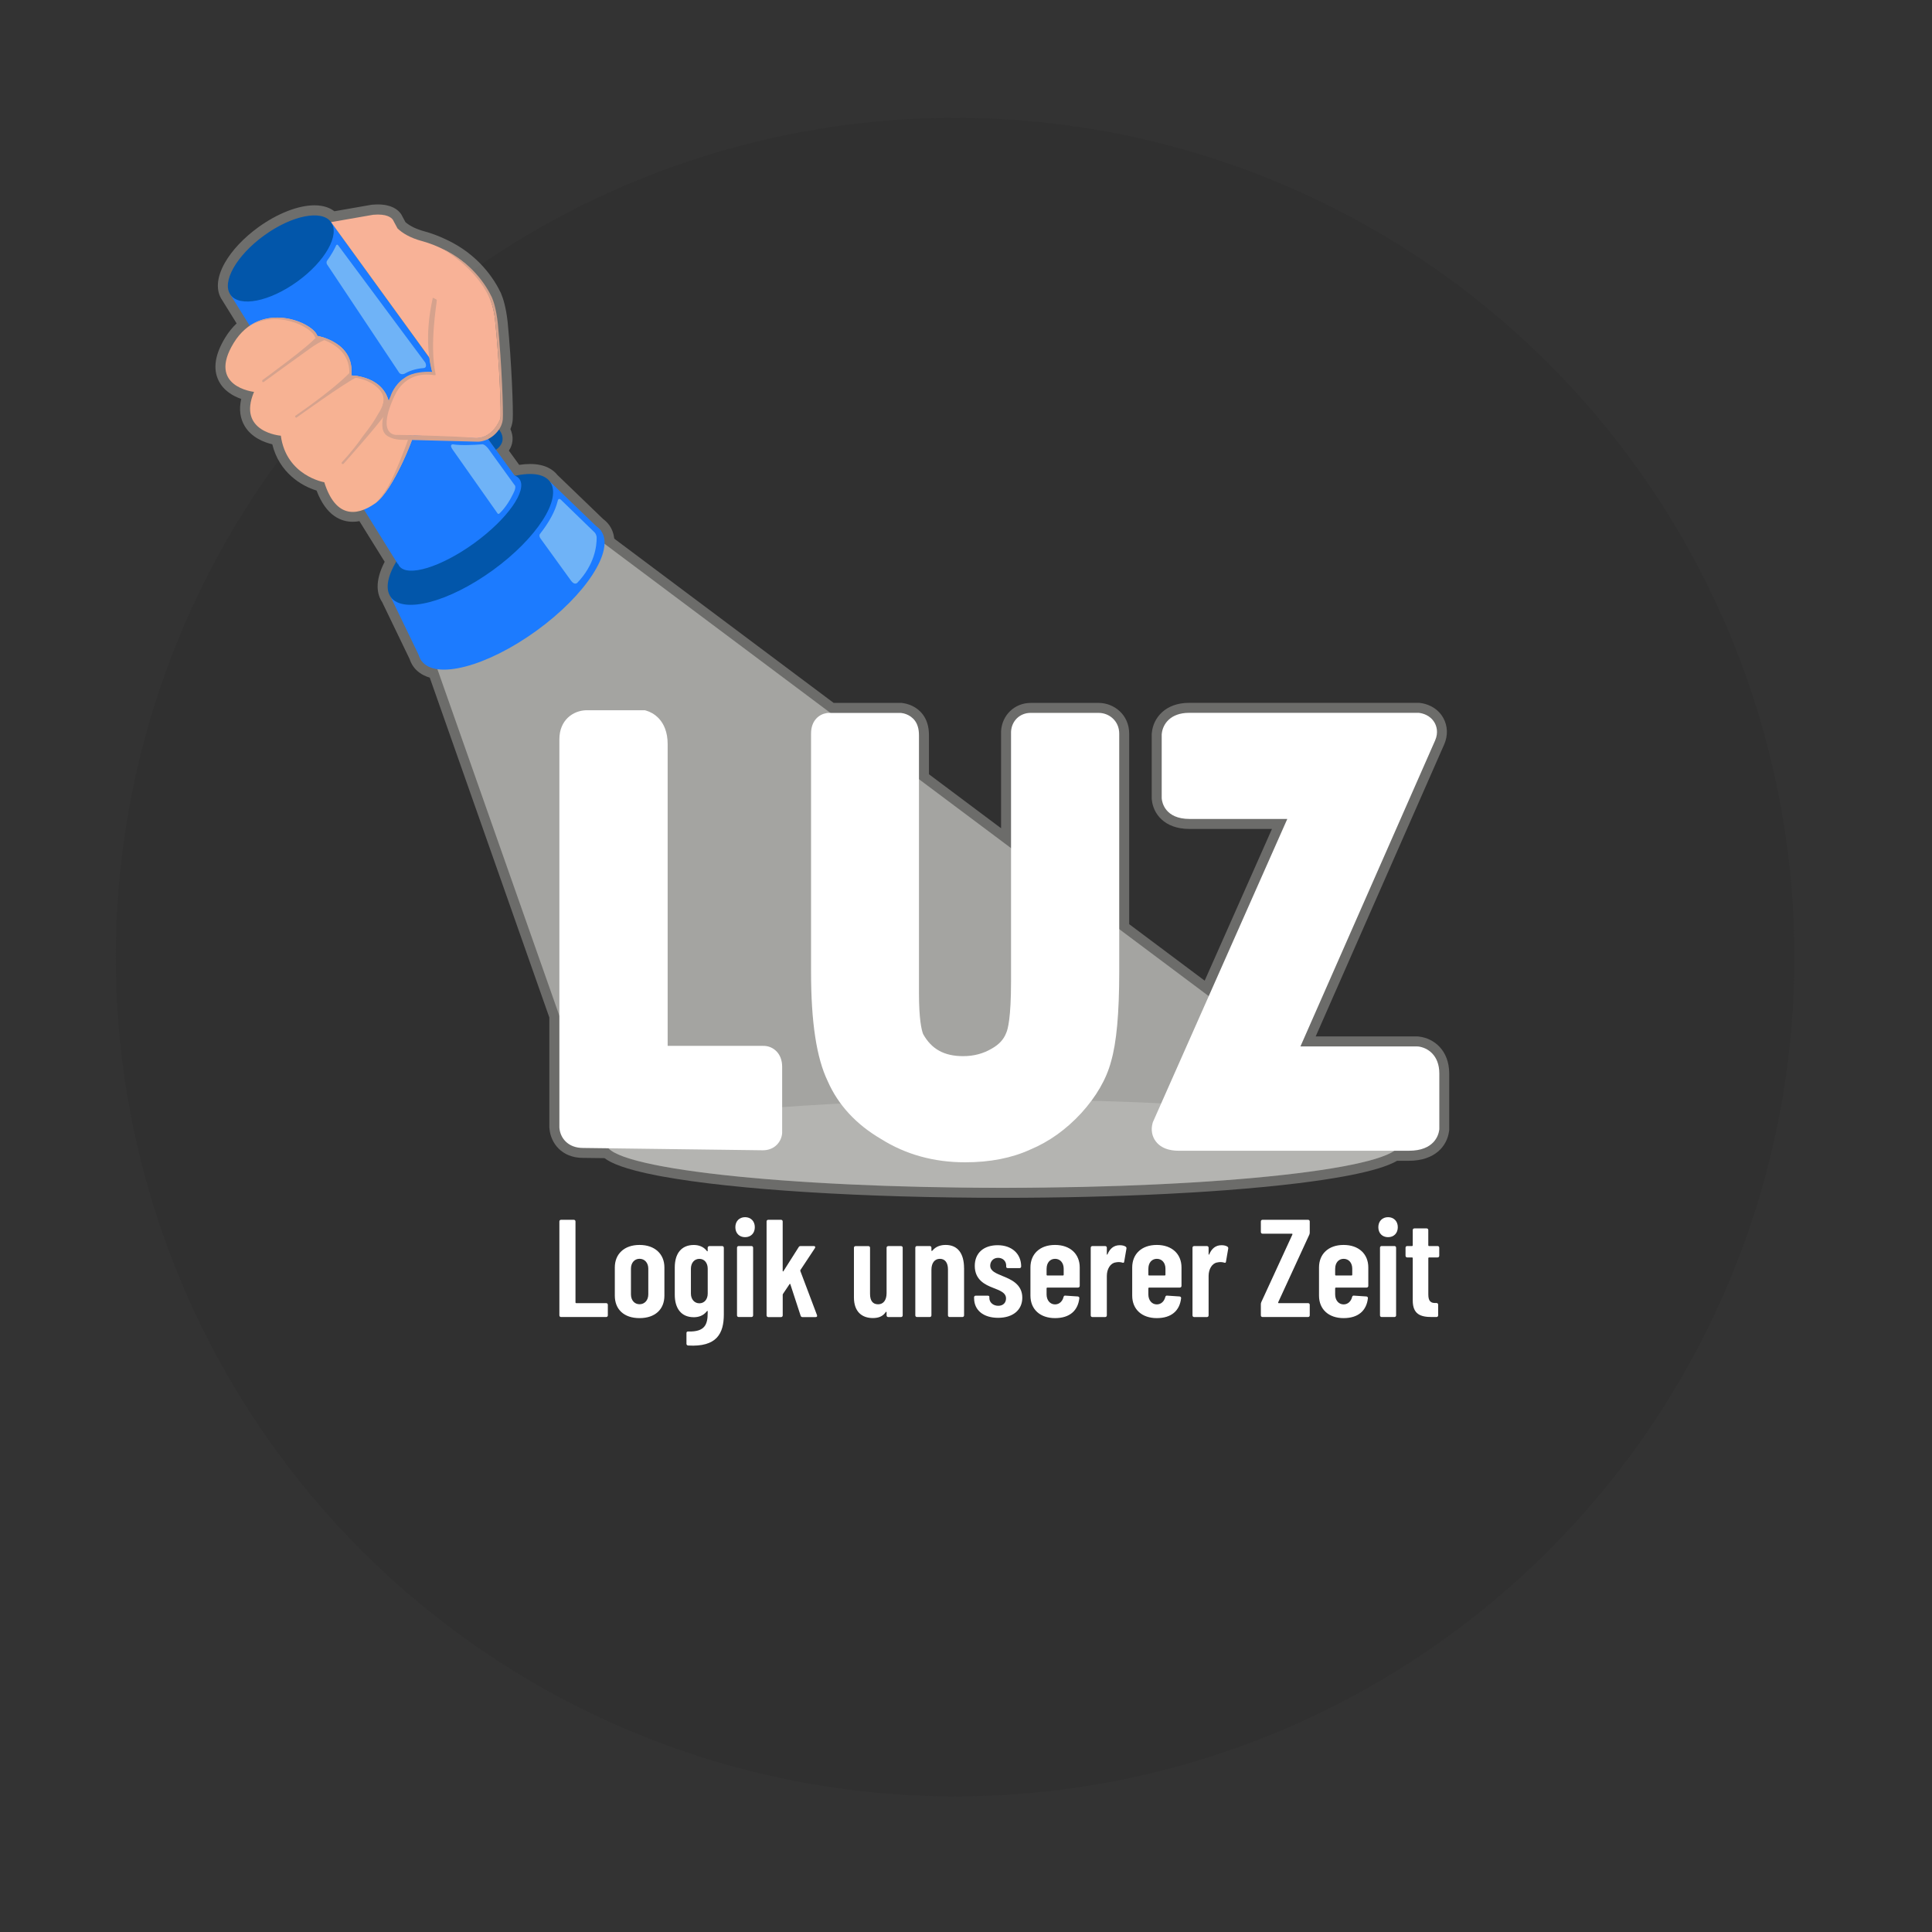 <?xml version="1.0" encoding="UTF-8"?>
<svg id="Layer_1" data-name="Layer 1" xmlns="http://www.w3.org/2000/svg" viewBox="0 0 581.66 581.66">
  <rect x="0" y="0" width="581.66" height="581.66" fill="#333333" stroke="none"/>
  <defs>
    <style>
      .cls-1 {
        fill: #fff;
      }

      .cls-2 {
        fill: #6fb3f7;
      }

      .cls-3 {
        fill: #1c7bff;
      }

      .cls-4 {
        fill: #0256aa;
      }

      .cls-5 {
        fill: #303030;
      }

      .cls-6 {
        opacity: .3;
      }

      .cls-7, .cls-8, .cls-9 {
        fill: #f9f7f2;
      }

      .cls-10 {
        fill: #f7b293;
      }

      .cls-8 {
        opacity: .2;
      }

      .cls-9 {
        opacity: .4;
      }

      .cls-11 {
        fill: #f8b297;
      }

      .cls-12 {
        fill: #ea8e75;
      }

      .cls-13 {
        fill: #d5a28d;
      }
    </style>
  </defs>
  <circle class="cls-5" cx="287.55" cy="288.15" r="252.68"/>
  <g>
    <g class="cls-6">
      <path class="cls-7" d="m165.41,339.58l.03.32c.36,4.19,3.66,8.69,10.02,8.7l6.54.08c1.92,1.45,5.94,3.31,15.8,5.22.49.09.99.19,1.49.28,22.04,4.03,60.41,6.44,102.64,6.44,17.17,0,33.76-.4,49.28-1.18,2.65-.13,5.26-.28,7.8-.43,3.36-.2,6.68-.43,9.89-.67,7.96-.6,15.29-1.3,21.76-2.09,5.21-.64,9.89-1.33,13.9-2.07.51-.09,1.01-.19,1.5-.28,6.96-1.35,11.75-2.8,14.58-4.43h3.53c7.94,0,11.44-4.5,12.06-8.7l.08-.55v-17.06c-.02-6.92-4.57-10.55-9.06-11.08l-.43-.05h-30.71l38.68-87.89c1.18-2.68,1.08-5.6-.27-8.01-2.01-3.58-5.65-4.32-6.71-4.46l-.49-.07h-69.34c-7.15,0-10.78,4.53-11.2,9.01l-.04.36v19.48l.04.38c.41,4.03,3.63,8.74,11.36,8.74h24.8l-20.25,45.67-22.73-17.01v-57.36c0-5.73-4.6-9.2-9.07-9.25h-20.58c-4.83,0-8.66,3.66-8.92,8.53v.19s0,29.01,0,29.01l-21.71-16.25v-11.72c0-1.36-.17-2.59-.5-3.61-1.21-3.98-4.72-5.77-7.36-6.1l-.46-.06h-20.38l-66.04-49.44c-.18-1.55-.7-2.93-1.55-4.11-.49-.67-1.09-1.27-1.8-1.8l-13.75-13.24c-1.24-1.57-3.65-3.33-8.24-3.33-1.03,0-2.13.09-3.29.26l-3.1-4.28c.67-1,.95-1.96,1.05-2.73.2-1.45-.13-2.74-.59-3.75.58-1.4.68-2.53.7-2.98.18-2.78-.32-16.74-1.53-29.22-.48-4.41-1.35-7.14-1.99-8.65l-.05-.12c-1.94-4.09-6.69-11.62-16.62-16.18h0c-2.09-.99-4.23-1.8-6.36-2.38-2.47-.67-4.4-1.61-5.75-2.78l-1.25-2.33-.1-.15c-.91-1.3-2.86-2.85-6.97-2.85-.53,0-1.1.03-1.68.08h-.12s-11.28,1.97-11.28,1.97c-1.27-.98-3.18-1.79-6.02-1.79-4.87,0-11.18,2.47-16.89,6.61-4.38,3.17-7.96,6.98-10.08,10.73-2.49,4.41-2.76,8.39-.77,11.24l4.33,6.98c-1.29,1.21-2.44,2.64-3.43,4.26-3.08,5.03-3.75,9.39-2,12.96,1.52,3.09,4.45,4.69,6.81,5.52-.7,3.12-.34,5.88,1.08,8.22,2.08,3.43,5.83,4.85,8.28,5.43,2.06,8.48,8.75,12.55,13.33,13.93,2.92,7.72,7.47,9.4,10.88,9.4.66,0,1.33-.06,2.02-.19l7.6,12.23c-3.14,6.08-2.25,9.89-.77,12.11l8.29,17.19c.27.83.66,1.59,1.14,2.27.83,1.15,2.32,2.55,4.92,3.31l36,102.32v33.22Z"/>
    </g>
    <g>
      <path class="cls-9" d="m421.29,344.16c.15-.95-.93-2-.93-2l-240.72-180.21-48.83,37.02,50.75,144.22s.29.55.99,1.15c0,0,0,0,0,0,0,7.33,53.45,13.27,119.38,13.27s119.38-5.94,119.38-13.27c0-.06-.01-.13-.02-.19Z"/>
      <g>
        <g>
          <path class="cls-3" d="m146.35,168.92c-14.92,10.81-23.62,24.27-19.43,30.05,4.19,5.79,19.69,1.72,34.61-9.09,14.92-10.81,23.62-24.27,19.43-30.05-4.19-5.79-19.69-1.72-34.61,9.09Z"/>
          <polygon class="cls-3" points="165.6 145.03 180.96 159.82 126.92 198.97 117.65 179.76 165.6 145.03"/>
          <path class="cls-4" d="m134.89,153.1c-13.24,9.59-20.96,21.53-17.24,26.66,3.72,5.13,17.47,1.52,30.7-8.07,13.24-9.59,20.96-21.53,17.24-26.66-3.72-5.13-17.47-1.52-30.7,8.07Z"/>
          <path class="cls-3" d="m133.8,151.12c-9.99,7.24-16.08,15.88-13.6,19.3,2.48,3.42,12.59.33,22.58-6.9,9.99-7.24,16.08-15.88,13.6-19.3-2.48-3.42-12.59-.33-22.58,6.9Z"/>
          <polygon class="cls-3" points="99.66 66.86 155.54 144.01 119.76 169.8 69.41 88.78 99.66 66.86"/>
          <path class="cls-4" d="m79.52,70.89c-8.35,6.05-12.88,14.06-10.11,17.88,2.77,3.83,11.79,2.02,20.14-4.03,8.35-6.05,12.88-14.06,10.11-17.88-2.77-3.83-11.79-2.02-20.14,4.03Z"/>
          <polygon class="cls-12" points="111.37 65.69 111.65 66.26 111.39 65.69 111.37 65.69"/>
        </g>
        <path class="cls-10" d="m124.52,131.1s-5.87,16.46-11.66,20.51c-5.79,4.05-11.94,4.07-15.23-6.42,0,0-11.44-1.92-13.08-14.01,0,0-13.22-1.03-8.07-13.2,0,0-14.23-1.51-6.11-14.75,8.12-13.24,24.07-6.01,25.16-2.1,0,0,11.38,1.83,10.22,11.91,0,0,10.77,0,11.6,9.72.44.09-5.36,10.82,7.16,8.34Z"/>
        <path class="cls-13" d="m94.87,101.61s11.38,1.83,10.22,11.91c0,0,10.77,0,11.6,9.71.44.09-5.36,10.82,7.16,8.34,0,0-5.64,15.8-11.31,20.24.1-.07.21-.14.31-.21,5.79-4.05,11.66-20.51,11.66-20.51-12.53,2.48-6.73-8.25-7.16-8.34-.84-9.71-11.6-9.71-11.6-9.71,1.15-10.08-10.22-11.91-10.22-11.91-.92-3.33-12.62-9.05-21.08-2.52,8.4-5.76,19.53-.25,20.42,3Z"/>
        <path class="cls-13" d="m93.13,105.05c3.88-2.79,5.57-2.96,5.57-2.96l-1.22-.16c.17-.12.27-.19.27-.19l-2.22-.6c-2.09,2.85-16.53,13.29-16.53,13.29-.25.85.41.57.41.57,1.41-1.07,8.77-6.37,13.73-9.94Z"/>
        <path class="cls-13" d="m105.75,113.05l.08-1.44s-3.67,4.44-16.97,13.61c0,0-.08.51.38.53,0,0,14.63-10.59,18.66-12.47l-2.15-.23Z"/>
        <path class="cls-2" d="m128.09,109.23l-26.23-35.31c-.39-.53-.64-.08-.64-.08-.53,1.2-1.5,2.94-2.82,4.76h0s-.24.56.09,1.04l21.41,32.15h0l.33.5c.28.28.75.52,1.53.24,0,0,0,0,0,0,1.22-.71,3.16-1.53,5.78-1.71,0,0,0,0,.01,0,1.04-.12.67-1.23.53-1.58Z"/>
        <path class="cls-13" d="m124.52,131.1s-6.88,1.44-7.76-2.09c-.87-3.52.69-6.54.69-6.54,0,0-.84-3.4-1.66-4.49,0,0-.08.44-.32,1.26,0,0,0,0,0,.01.22,1,.11,2.74-1.66,5.44,0,0,0,0-.01.02-.94,1.72-2.35,3.84-4.43,6.46,0,0-.01.01-.02.02-1.69,2.45-3.82,5.16-6.49,8.06,0,0-.11.68.56.4,0,0,10.26-11.5,12.67-15.06,0,0-4.53,8.46,6.75,7.81,0,0-4.57,13.05-8.07,17.43,0,0,5.81-7.06,9.75-18.75Z"/>
        <path class="cls-13" d="m114.29,117.35s1.75,1.8,1.06,4.15,1.49-.04,1.49-.04l-1.56-3.58-.98-.52Z"/>
        <path class="cls-4" d="m150,129.03s3.38,3.45-.68,6.39l-2.42-3.35s2.24-1.29,3.11-3.04Z"/>
        <path class="cls-11" d="m150.66,126.02c.27-.73-.2-16.21-1.61-29.67-1.42-13.45-12.32-21.12-22.01-23.77-3.64-.99-5.92-2.42-7.36-3.81l-1.4-2.61c-.45-.64-1.86-1.87-5.93-1.5,0,0,0,0,0,0l-12.68,2.21,29.63,40.85s.7,4.16,1,4.77c0,0-3.91-.64-6.97.51,0,0-5.23,2.2-7.04,11.28-1.81,9.08,2.62,6.59,8.24,6.83,0,0,0,0,0,0l18.04.77c5.51.57,7.83-5.12,8.1-5.86Z"/>
        <path class="cls-2" d="m154.58,148.45c.81-1.56.53-2.16.45-2.29l-.45-.6h0s-7.43-10.29-7.43-10.29c-.86-1.19-1.51-1.47-1.87-1.52-.1,0-.21.02-.33.03h0c-1.93.15-6.06.41-8.54,0h0s-1.33-.12-.13,1.59c0,0,0,0,0,0l13.54,19.23s.22.22.47.06c2.05-1.91,3.46-4.47,4.3-6.2Z"/>
        <path class="cls-2" d="m179.63,161.95c.01-.95-.48-1.52-.62-1.66l-.04-.04h0s-10.06-9.76-10.06-9.76c0,0-.76-.78-1,.29-.02.07-.03.13-.04.17-.74,2.97-2.58,6.35-5.34,9.85h0s-.4.5.24,1.38l9.13,12.62c.84,1.16,1.51.96,1.85.72,5.33-5.55,5.9-11.23,5.88-13.57Z"/>
        <path class="cls-13" d="m150.2,129.38c1.19-1.76,1.18-3.29,1.18-3.29.18-2.24-.28-15.96-1.51-28.75-.45-4.14-1.24-6.57-1.77-7.8-1.71-3.59-6.02-10.55-15.16-14.74,0,0,11.01,5.85,14.92,16.11.57,1.67.98,3.46,1.18,5.37,1.42,13.45,1.89,28.93,1.61,29.67-.27.73-2.59,6.43-8.1,5.86s-22.89-.88-22.89-.88c0,0-6.66.8-.93-11.66.03.33,2.51-7.84,12.06-6.31.35.06.38-.2.38-.2-1.99-8.95.44-22.07.32-22.33-.02-.04,0-.07,0-.1-.07-.18-.43-.35-.43-.35l-.75-.35c-2.71,12.02-.89,19.98-.21,22.31h0c-5.93-.25-8.27,1.81-8.27,1.81-3.24,2.07-4.26,5.57-4.26,5.57-6.07,13.18.98,12.34.98,12.34,0,0,1.5.03,3.77.08l.5.69,21.18.55s3.61.02,6.18-3.59Z"/>
      </g>
      <ellipse class="cls-8" cx="301.93" cy="344.35" rx="119.38" ry="13.27"/>
      <g>
        <path class="cls-1" d="m330.89,214.62h-20.58c-3.26,0-5.75,2.39-5.92,5.68v.12s0,75.07,0,75.07c0,10.97-.98,14.39-1.4,15.36l-.07.17c-.74,1.91-2.12,3.42-4.28,4.65-2.62,1.55-5.46,2.3-8.68,2.3-5.69,0-9.52-2.11-12.04-6.65-.49-1.26-1.25-4.47-1.25-12.38v-77.55c0-1.06-.13-1.98-.38-2.73-.79-2.6-3.11-3.78-4.85-3.99l-.27-.03h-22l-.36.06c-2.14.34-4.63,2.16-4.63,6.13v71.76c0,15.15,1.64,25.91,5.01,32.9,3.14,7.17,8.55,13.03,16.07,17.43,7.4,4.66,15.91,7.01,25.31,7.01,7.48,0,14.06-1.29,19.57-3.82,5.68-2.36,10.85-6.06,15.4-11,4.53-4.99,7.55-10.23,8.94-15.46,1.67-5.71,2.48-14.57,2.48-27.07v-71.69c0-3.87-3.06-6.22-6.07-6.26Z"/>
        <path class="cls-1" d="m426.91,315.07l-.26-.03h-35.13l40.54-92.1c1.09-2.48.38-4.4-.14-5.33-1.33-2.37-3.78-2.86-4.5-2.96l-.29-.04h-69.14c-5.62,0-7.94,3.4-8.22,6.31l-.02.21v19.17l.02.22c.1,1.01.98,6.04,8.38,6.04h29.41l-40.48,91.31-.09.33c-.53,1.95-.17,3.94.99,5.45,2.14,2.8,5.86,2.8,7.08,2.8h69.13c7.59,0,8.88-4.7,9.09-6.14l.05-.33v-16.82c-.01-5.43-3.46-7.76-6.41-8.11Z"/>
        <path class="cls-1" d="m230.34,314.88h-.17s-29.16-.01-29.16-.01v-90.81c0-7.46-4.73-9.56-6.18-10.02l-.67-.21h-17.72c-3.87.12-8.03,2.91-8.03,8.75v116.88l.02.19c.26,2.96,2.56,5.95,7.07,5.96l54.16.7c3.6,0,5.65-2.62,5.82-5.2v-.14s0-19.8,0-19.8c0-4.04-2.66-6.08-5.14-6.27Z"/>
      </g>
    </g>
  </g>
  <g>
    <path class="cls-1" d="m168.41,396.01v-28.27c0-.29.21-.5.5-.5h3.85c.29,0,.5.21.5.5v24.38c0,.13.08.21.21.21h9.03c.29,0,.5.21.5.5v3.18c0,.29-.21.5-.5.5h-13.59c-.29,0-.5-.21-.5-.5Z"/>
    <path class="cls-1" d="m185.1,390.07v-8.49c0-4.01,2.8-6.77,7.44-6.77s7.49,2.76,7.49,6.77v8.49c0,4.14-2.8,6.77-7.49,6.77s-7.44-2.63-7.44-6.77Zm10.08-.38v-7.74c0-1.76-1.09-2.97-2.63-2.97s-2.59,1.21-2.59,2.97v7.74c0,1.76,1.05,2.97,2.59,2.97s2.63-1.21,2.63-2.97Z"/>
    <path class="cls-1" d="m213.57,375.15h3.85c.29,0,.5.21.5.5v20.07c0,5.77-2.13,9.87-10.75,9.37-.33-.04-.5-.25-.5-.54v-3.22c0-.33.21-.5.54-.46,4.93.13,5.85-2.01,5.85-5.6v-.46c0-.17-.13-.21-.25-.04-1.09,1.42-2.63,1.8-3.93,1.8-3.81,0-5.73-2.68-5.73-6.78v-8.2c0-4.22,2.01-6.77,5.73-6.77,1.34,0,2.89.42,3.93,1.8.13.17.25.13.25-.04v-.92c0-.29.21-.5.5-.5Zm-.5,14.3v-7.48c0-1.76-1-2.97-2.51-2.97s-2.55,1.21-2.55,2.97v7.48c0,1.71,1.05,2.93,2.55,2.93s2.51-1.21,2.51-2.93Z"/>
    <path class="cls-1" d="m221.39,369.46c0-1.8,1.21-3.01,2.93-3.01s2.93,1.21,2.93,3.01-1.17,3.01-2.93,3.01-2.93-1.21-2.93-3.01Zm.5,26.55v-20.37c0-.29.21-.5.5-.5h3.85c.29,0,.5.21.5.5v20.37c0,.29-.21.5-.5.5h-3.85c-.29,0-.5-.21-.5-.5Z"/>
    <path class="cls-1" d="m230.79,396.01v-28.27c0-.29.21-.5.5-.5h3.85c.29,0,.5.21.5.5v14.89c0,.21.17.21.25.04l4.56-7.19c.13-.25.33-.33.59-.33h4.01c.38,0,.5.29.29.63l-4.35,6.57c-.04.08-.08.21-.04.29l5.02,13.3c.13.38-.04.59-.42.59h-3.97c-.29,0-.46-.17-.54-.42l-3.09-9.45c-.04-.17-.17-.21-.25-.04l-1.97,2.93c-.04.08-.08.17-.08.25v6.23c0,.29-.21.5-.5.5h-3.85c-.29,0-.5-.21-.5-.5Z"/>
    <path class="cls-1" d="m267.42,375.15h3.85c.29,0,.5.21.5.5v20.37c0,.29-.21.5-.5.5h-3.85c-.29,0-.5-.21-.5-.5v-.92c0-.17-.13-.25-.25-.08-.92,1.38-2.3,1.8-3.89,1.8-3.14,0-5.69-1.76-5.69-6.23v-14.93c0-.29.21-.5.5-.5h3.85c.29,0,.5.21.5.5v13.88c0,2.09.84,3.14,2.43,3.14s2.55-1.26,2.55-3.35v-13.67c0-.29.21-.5.5-.5Z"/>
    <path class="cls-1" d="m290.25,381.79v14.22c0,.29-.21.5-.5.5h-3.85c-.29,0-.5-.21-.5-.5v-13.84c0-2.01-.88-3.18-2.43-3.18s-2.55,1.21-2.55,3.3v13.72c0,.29-.21.5-.5.5h-3.85c-.29,0-.5-.21-.5-.5v-20.37c0-.29.21-.5.5-.5h3.85c.29,0,.5.21.5.5v.84c0,.17.17.21.33,0,1.09-1.3,2.59-1.67,3.97-1.67,3.64,0,5.52,2.59,5.52,6.98Z"/>
    <path class="cls-1" d="m293.26,390.87v-.29c0-.29.21-.5.5-.5h3.6c.29,0,.5.13.5.33v.38c0,1.34,1.17,2.34,2.68,2.34s2.34-.96,2.34-2.22c0-1.8-2.01-2.43-3.97-3.22-2.26-.88-5.44-2.34-5.44-6.57,0-3.93,2.72-6.23,6.9-6.23s7.07,2.51,7.07,6.4c0,.29-.21.5-.5.5h-3.51c-.29,0-.5-.17-.5-.38v-.38c0-1.34-1-2.34-2.43-2.34-1.55,0-2.38,1.17-2.38,2.34,0,1.71,1.84,2.34,3.72,3.14,2.47,1,5.94,2.43,5.94,6.52,0,3.72-2.84,6.06-7.28,6.06s-7.23-2.3-7.23-5.9Z"/>
    <path class="cls-1" d="m324.58,387.65h-9.28c-.13,0-.21.08-.21.21v1.84c0,1.76,1.05,3.01,2.55,3.01,1.34,0,2.26-1,2.55-2.22.08-.29.25-.46.54-.42l3.76.25c.29.04.5.21.46.54-.42,3.72-2.89,5.98-7.32,5.98s-7.4-2.59-7.4-6.77v-8.49c0-4.01,2.8-6.77,7.4-6.77s7.44,2.76,7.44,6.77v5.56c0,.29-.21.5-.5.5Zm-9.49-5.69v1.84c0,.13.08.21.21.21h4.73c.13,0,.21-.08.21-.21v-1.84c0-1.76-1.05-2.97-2.59-2.97s-2.55,1.21-2.55,2.97Z"/>
    <path class="cls-1" d="m338.88,375.31c.25.17.29.38.25.63l-.67,3.89c-.04.38-.25.42-.59.29-.54-.17-1.34-.21-2.01-.04-1.55.21-2.63,1.97-2.63,4.06v11.88c0,.29-.21.5-.5.5h-3.85c-.29,0-.5-.21-.5-.5v-20.37c0-.29.21-.5.5-.5h3.85c.29,0,.5.21.5.5v1.92c0,.21.13.25.21.04.67-1.59,1.8-2.72,3.68-2.72.79,0,1.38.17,1.76.42Z"/>
    <path class="cls-1" d="m355.22,387.65h-9.28c-.13,0-.21.08-.21.21v1.84c0,1.76,1.05,3.01,2.55,3.01,1.34,0,2.26-1,2.55-2.22.08-.29.25-.46.54-.42l3.76.25c.29.04.5.21.46.54-.42,3.72-2.89,5.98-7.32,5.98s-7.4-2.59-7.4-6.77v-8.49c0-4.01,2.8-6.77,7.4-6.77s7.44,2.76,7.44,6.77v5.56c0,.29-.21.5-.5.5Zm-9.49-5.69v1.84c0,.13.08.21.21.21h4.73c.13,0,.21-.08.21-.21v-1.84c0-1.76-1.05-2.97-2.59-2.97s-2.55,1.21-2.55,2.97Z"/>
    <path class="cls-1" d="m369.52,375.31c.25.17.29.38.25.63l-.67,3.89c-.04.38-.25.42-.59.29-.54-.17-1.34-.21-2.01-.04-1.55.21-2.63,1.97-2.63,4.06v11.88c0,.29-.21.5-.5.5h-3.85c-.29,0-.5-.21-.5-.5v-20.37c0-.29.21-.5.5-.5h3.85c.29,0,.5.21.5.5v1.92c0,.21.13.25.21.04.67-1.59,1.8-2.72,3.68-2.72.79,0,1.38.17,1.76.42Z"/>
    <path class="cls-1" d="m379.6,396.01v-3.35c0-.21.04-.42.13-.63l9.37-20.36c.04-.13,0-.25-.13-.25h-8.87c-.29,0-.5-.21-.5-.5v-3.18c0-.29.21-.5.5-.5h13.72c.29,0,.5.21.5.5v3.35c0,.21-.04.42-.13.63l-9.37,20.36c-.04.13,0,.25.13.25h8.87c.29,0,.5.21.5.5v3.18c0,.29-.21.5-.5.5h-13.72c-.29,0-.5-.21-.5-.5Z"/>
    <path class="cls-1" d="m411.46,387.65h-9.28c-.13,0-.21.08-.21.21v1.84c0,1.76,1.05,3.01,2.55,3.01,1.34,0,2.26-1,2.55-2.22.08-.29.25-.46.54-.42l3.76.25c.29.04.5.21.46.54-.42,3.72-2.89,5.98-7.32,5.98s-7.4-2.59-7.4-6.77v-8.49c0-4.01,2.8-6.77,7.4-6.77s7.44,2.76,7.44,6.77v5.56c0,.29-.21.5-.5.5Zm-9.49-5.69v1.84c0,.13.08.21.21.21h4.73c.13,0,.21-.08.21-.21v-1.84c0-1.76-1.05-2.97-2.59-2.97s-2.55,1.21-2.55,2.97Z"/>
    <path class="cls-1" d="m414.97,369.46c0-1.8,1.21-3.01,2.93-3.01s2.93,1.21,2.93,3.01-1.17,3.01-2.93,3.01-2.93-1.21-2.93-3.01Zm.5,26.55v-20.37c0-.29.21-.5.5-.5h3.85c.29,0,.5.21.5.5v20.37c0,.29-.21.5-.5.5h-3.85c-.29,0-.5-.21-.5-.5Z"/>
    <path class="cls-1" d="m432.82,378.57h-2.59c-.13,0-.21.08-.21.21v10.96c0,2.05.79,2.59,2.17,2.55h.29c.29,0,.5.21.5.5v3.22c0,.29-.21.5-.5.5h-1.42c-3.39,0-5.73-.84-5.73-4.98v-12.75c0-.13-.08-.21-.21-.21h-1.46c-.29,0-.5-.21-.5-.5v-2.43c0-.29.21-.5.5-.5h1.46c.13,0,.21-.08.21-.21v-4.6c0-.29.21-.5.5-.5h3.68c.29,0,.5.21.5.5v4.6c0,.13.08.21.21.21h2.59c.29,0,.5.21.5.5v2.43c0,.29-.21.5-.5.5Z"/>
  </g>
</svg>